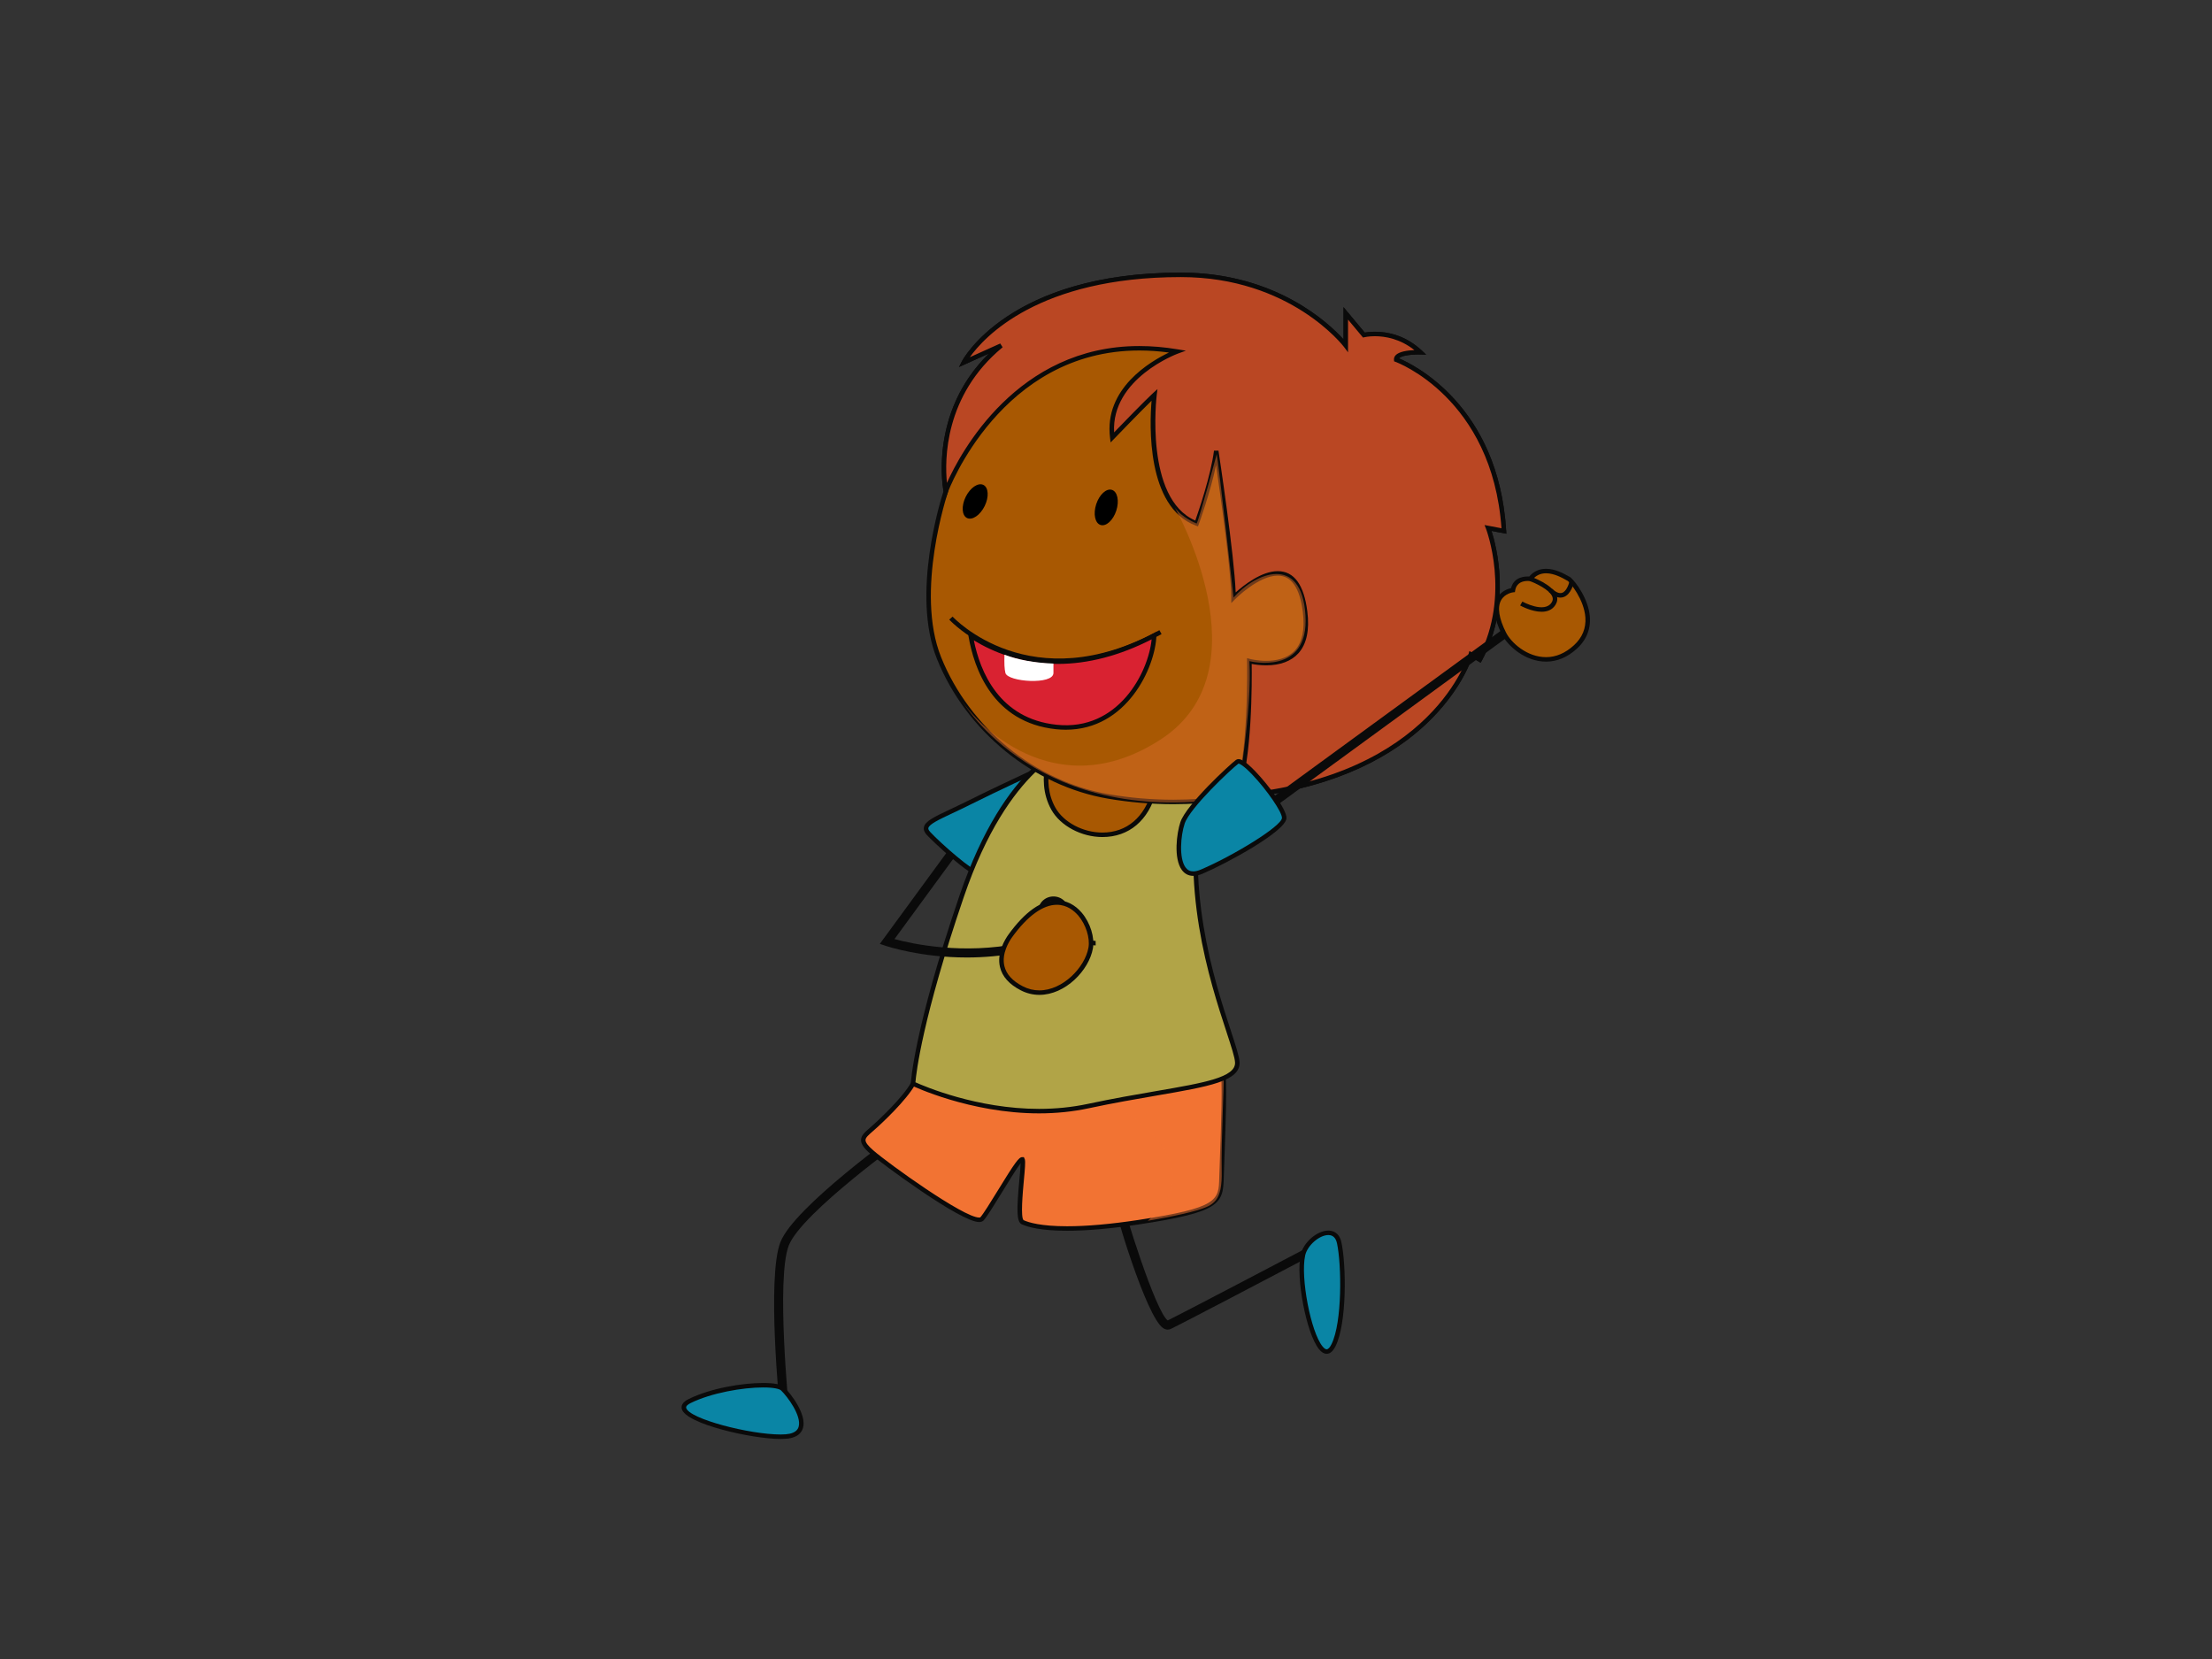 <?xml version="1.0" encoding="utf-8"?>
<!-- Generator: Adobe Illustrator 17.0.0, SVG Export Plug-In . SVG Version: 6.00 Build 0)  -->
<!DOCTYPE svg PUBLIC "-//W3C//DTD SVG 1.1//EN" "http://www.w3.org/Graphics/SVG/1.1/DTD/svg11.dtd">
<svg version="1.1" id="Layer_1" xmlns="http://www.w3.org/2000/svg" xmlns:xlink="http://www.w3.org/1999/xlink" x="0px" y="0px"
	 width="800px" height="600px" viewBox="0 0 800 600" enable-background="new 0 0 800 600" xml:space="preserve">
<rect x="0" y="0" width="800" height="600" fill="#333333" stroke="none"/>
<g>
	<path fill="#0A0A0A" d="M282.155,510.934c-0.205-1.997-4.887-49.063,0.102-61.722c5.014-12.739,42.555-39.617,44.158-40.753
		l1.898,2.633c-0.38,0.278-38.343,27.454-43.019,39.307c-4.7,11.937,0.066,59.731,0.114,60.21L282.155,510.934L282.155,510.934z"/>
</g>
<g>
	<path fill="#0A0A0A" d="M422.322,480.871c-0.458,0-0.994-0.12-1.585-0.491c-6.255-3.926-18.198-44.534-18.198-46.8h3.278h-1.645
		l1.639-0.118c0.476,3.709,12.19,41.138,16.511,44.079c6.207-3.016,49.292-25.691,49.731-25.917l2.404-1.266v18.379h-3.272V455.75
		c-9.503,4.998-43.5,22.865-47.785,24.887C423.16,480.751,422.78,480.871,422.322,480.871L422.322,480.871z"/>
</g>
<g>
	<g>
		<path fill="#0A85A5" d="M283.029,502.269c3.368,3.221,11.744,15.026,2.76,17.05c-8.991,2.028-47.815-6.963-36.372-12.612
			C260.854,501.058,280.251,499.615,283.029,502.269z"/>
	</g>
	<g>
		<path fill="#0A0A0A" d="M282.342,520.422c-10.437,0-34.486-5.471-35.776-10.892c-0.217-0.955,0.024-2.338,2.489-3.546
			c8.081-3.995,19.633-5.812,26.936-5.812c4.001,0,6.562,0.503,7.604,1.506c2.308,2.205,8.214,9.798,6.827,14.73
			c-0.536,1.904-2.036,3.154-4.459,3.7C285.042,520.314,283.83,520.422,282.342,520.422L282.342,520.422z M275.991,501.79
			c-7.351,0-18.711,1.946-26.213,5.646c-0.819,0.404-1.772,1.037-1.615,1.727c0.94,3.962,22.91,9.638,34.179,9.638
			c1.362,0,2.464-0.096,3.26-0.274c1.813-0.41,2.887-1.248,3.242-2.552c1.109-3.944-4.043-10.891-6.381-13.124
			C281.926,502.338,279.95,501.79,275.991,501.79L275.991,501.79z"/>
	</g>
</g>
<g>
	<g>
		<path fill="#0A85A5" d="M471.221,453.894c-2.392,11.063,5.52,43.916,11.094,32.56c4.025-8.21,3.676-29.207,2.049-36.917
			C482.725,441.827,472.565,447.705,471.221,453.894z"/>
	</g>
	<g>
		<path fill="#0A0A0A" d="M479.797,489.627L479.797,489.627c-0.94-0.009-1.862-0.563-2.754-1.657
			c-4.556-5.601-8.454-25.769-6.617-34.248c0.946-4.377,5.893-8.668,9.991-8.668c1.422,0,3.947,0.563,4.736,4.314
			c1.73,8.126,2.025,29.044-2.109,37.441C482.135,488.678,481.044,489.627,479.797,489.627L479.797,489.627z M480.417,446.672
			c-3.302,0-7.617,3.799-8.394,7.39c-1.73,7.985,2.037,27.658,6.285,32.883c0.548,0.681,1.078,1.051,1.488,1.051l0,0
			c0.554,0,1.187-0.674,1.783-1.898c3.905-7.972,3.616-28.659,1.976-36.396C483.129,447.69,482.074,446.672,480.417,446.672
			L480.417,446.672z"/>
	</g>
</g>
<g>
	<g>
		<path fill="#F27333" d="M343.914,388.273c0,0-10.624-1.826-13.685,3.646c-3.067,5.484-11.654,13.595-14.914,16.436
			c-3.272,2.838-4.911,4.058,0,8.316c4.899,4.257,36.764,27.592,39.837,24.143c3.067-3.45,14.094-23.736,14.709-21.302
			c0.602,2.429-2.664,21.302,0,22.515c2.651,1.221,12.461,4.466,41.88,0c29.412-4.459,29.828-7.3,30.033-16.02
			c0.205-8.725,1.844-39.358,0-39.764C439.929,385.841,343.914,388.273,343.914,388.273z"/>
	</g>
	<g>
		<path fill="#0A0A0A" d="M385.95,445.12L385.95,445.12c-9.34,0-14.088-1.274-16.439-2.353c-1.922-0.882-1.826-5.456-0.844-16.052
			c0.217-2.299,0.434-4.664,0.452-6.017c-1.367,1.751-4.519,6.884-6.912,10.795c-2.663,4.33-5.17,8.415-6.448,9.859
			c-0.368,0.41-0.916,0.618-1.627,0.618c-6.791,0-35.546-21.38-39.366-24.688c-2.363-2.055-3.363-3.538-3.363-4.951
			c0-1.663,1.386-2.862,3.146-4.393c3.29-2.853,11.913-10.967,14.956-16.412c2.025-3.6,6.809-4.359,10.467-4.359
			c2.278,0,4.007,0.292,4.074,0.307c0.657-0.033,81.831-2.085,95.714-2.085c1.892,0,2.067,0.033,2.187,0.06
			c1.512,0.331,2.013,3.402,0.904,32.874c-0.121,3.188-0.223,5.908-0.265,7.701c-0.223,9.457-1.585,12.386-30.726,16.809
			C401.846,444.352,393.115,445.12,385.95,445.12L385.95,445.12z M369.65,418.498h0.645l0.355,0.817
			c0.241,0.955,0.036,3.365-0.355,7.55c-0.404,4.402-1.248,13.564-0.085,14.432c1.789,0.823,6.225,2.196,15.74,2.196l0,0
			c7.086,0,15.721-0.759,25.664-2.266c29.081-4.417,29.147-7.144,29.34-15.245c0.042-1.799,0.138-4.522,0.265-7.716
			c0.35-9.367,1.073-28.559,0.133-31.24c-0.307-0.012-0.85-0.018-1.591-0.018c-13.859,0-95.01,2.055-95.823,2.082
			c-0.446-0.042-10.298-1.615-12.998,3.227c-3.163,5.646-11.961,13.935-15.082,16.646c-1.741,1.507-2.832,2.447-2.832,3.368
			c0,0.877,0.904,2.064,2.832,3.73c5.471,4.764,32.582,24.281,38.276,24.281c0.278,0,0.386-0.054,0.404-0.069
			c1.175-1.329,3.772-5.547,6.273-9.62C367.011,420.538,368.493,418.498,369.65,418.498L369.65,418.498z"/>
	</g>
</g>
<g opacity="0.5">
	<path fill="#F27333" d="M400.653,398.583c0,0,41.476,20.196,14.456,42.922c0,0,11.298-1.85,17.614-3.73
		c6.309-1.874,9.376-3.309,9.123-14.357c-0.253-11.057,0.958-32.317,0.663-33.501C442.508,389.918,420.797,396.781,400.653,398.583z
		"/>
</g>
<g>
	<g>
		<path fill="#0A85A5" d="M381.81,275.481c0,0-18.493,8.412-30.75,14.552c-12.256,6.14-18.62,7.767-15.239,11.413
			c3.386,3.655,17.692,16.637,19.331,14.61C356.785,314.025,381.81,275.481,381.81,275.481z"/>
	</g>
	<g>
		<path fill="#0A0A0A" d="M354.61,317.08L354.61,317.08c-3.839,0-17.391-12.935-19.391-15.079c-0.91-0.979-1.253-1.901-1.072-2.835
			c0.434-2.184,3.724-3.739,9.714-6.559c1.994-0.943,4.29-2.021,6.833-3.296c12.136-6.077,30.581-14.483,30.774-14.567l2.549-1.16
			l-1.525,2.341c-1.024,1.576-25.067,38.596-26.706,40.632C355.592,316.8,355.236,317.08,354.61,317.08L354.61,317.08z
			 M379.605,277.385c-5.508,2.531-18.759,8.653-28.177,13.371c-2.561,1.283-4.863,2.371-6.876,3.317
			c-4.947,2.329-8.539,4.025-8.798,5.405c-0.03,0.138-0.114,0.575,0.669,1.416c3.706,3.992,15.637,14.558,18.186,14.558v0.814
			l0.03-0.814C355.712,314.049,370.65,291.154,379.605,277.385L379.605,277.385z"/>
	</g>
</g>
<g>
	<g>
		<path fill="#B1A447" d="M387.83,269.395c0,0-23.278,5.679-40.042,54.769c-16.745,49.098-17.559,67.754-17.559,67.754
			s31.045,15.016,63.326,8.117c32.281-6.897,54.341-7.303,53.937-15.818c-0.416-8.524-22.88-52.748-12.256-101.436
			C445.859,234.099,387.83,269.395,387.83,269.395z"/>
	</g>
	<g>
		<path fill="#0A0A0A" d="M375.784,402.665L375.784,402.665c-24.929,0-45.712-9.912-45.917-10.012l-0.482-0.232l0.018-0.534
			c0.012-0.186,1.024-19.343,17.607-67.98c16.716-48.954,39.662-55.065,40.626-55.302c0.609-0.413,20.458-12.39,34.914-12.39
			c5.164,0,9.045,1.561,11.528,4.622c3.549,4.363,4.2,11.807,1.952,22.114c-8.129,37.252,3.085,71.443,9.117,89.809
			c1.772,5.423,3.061,9.34,3.158,11.416c0.319,6.825-11.057,8.783-29.925,12.031c-7.285,1.254-15.523,2.67-24.657,4.619
			C388.047,402.042,382.009,402.665,375.784,402.665L375.784,402.665z M331.079,391.424c3.278,1.48,22.296,9.615,44.706,9.615
			c6.105,0,12.027-0.606,17.602-1.793c9.153-1.961,17.42-3.377,24.711-4.636c17.367-2.989,28.834-4.965,28.575-10.359
			c-0.09-1.852-1.344-5.685-3.079-10.982c-6.074-18.518-17.385-52.98-9.166-90.653c2.145-9.81,1.603-16.794-1.621-20.759
			c-2.169-2.663-5.616-4.016-10.256-4.016c-13.998,0-34.088,12.121-34.287,12.248c-0.464,0.151-23.32,6.348-39.698,54.338
			C333.58,368.339,331.368,388.038,331.079,391.424L331.079,391.424z"/>
	</g>
</g>
<g>
	<g>
		<path fill="#A85802" d="M381.81,267.771c0,0-7.255,13.389-0.819,24.751c6.435,11.359,30.484,15.824,36.438-6.493
			C423.383,263.716,381.81,267.771,381.81,267.771z"/>
	</g>
	<g>
		<path fill="#0A0A0A" d="M398.701,302.727c-7.574,0-15.155-4.034-18.421-9.801c-6.574-11.621,0.5-24.974,0.808-25.535l0.205-0.383
			l0.44-0.043c0.12-0.018,3.043-0.289,7.255-0.289c9.653,0,22.265,1.41,27.49,8.147c2.356,3.049,2.947,6.896,1.741,11.413
			C415.423,296.722,408.312,302.727,398.701,302.727L398.701,302.727z M382.34,268.539c-1.096,2.239-6.176,13.799-0.632,23.585
			c2.989,5.284,9.979,8.984,16.993,8.984c8.816,0,15.354-5.577,17.933-15.284c1.073-4.019,0.585-7.382-1.452-10.012
			c-5.074-6.538-18.584-7.514-26.194-7.514C385.793,268.298,383.305,268.464,382.34,268.539L382.34,268.539z"/>
	</g>
</g>
<g>
	<g>
		<g>
			<path fill="#A85802" d="M342.076,177.706c0,0-6.538-30.825,20.018-52.738l-13.486,6.074c0,0,15.944-31.641,78.451-31.641
				c40.596,0,59.656,25.567,59.656,25.567v-11.636l6.538,7.84c0,0,10.901-2.706,20.434,6.225c0,0-8.991-0.277-8.726,2.703
				c0,0,35.962,12.711,38.957,61.94l-5.719-1.082c0,0,9.533,24.341-2.995,47.601l-3.272-1.886c0,0-12.256,45.163-85.26,51.385
				c0,0-19.614,4.45-45.76,0c-28.629-4.869-51.479-25.697-61.283-50.042C329.813,213.677,342.076,177.706,342.076,177.706z"/>
		</g>
		<g>
			<path fill="#0A0A0A" d="M424.401,290.844c-7.918,0-15.866-0.663-23.627-1.986c-27.092-4.607-51.4-24.441-61.909-50.539
				c-9.418-23.38,1.392-57.691,2.368-60.665c-0.494-2.703-4.61-29.177,16.426-49.794l-10.816,4.872l1.042-2.049
				c0.157-0.32,16.879-32.091,79.174-32.094c34.293,0,53.593,18.349,58.837,24.155v-11.669l7.677,9.204
				c0.669-0.124,1.965-0.302,3.682-0.302c4.423,0,10.967,1.184,16.993,6.828l1.554,1.461l-2.7-0.069
				c-3.573,0-6.381,0.545-7.147,1.377c-0.006,0.012-0.018,0.018-0.024,0.027c5.026,2.112,36.053,16.969,38.8,62.391l0.072,1.034
				l-5.381-1.015c1.765,5.489,7.381,26.733-3.501,46.932l-0.41,0.744l-3.122-1.81c-2.386,6.728-18.963,45.308-85.645,50.993
				C446.769,288.873,437.899,290.844,424.401,290.844L424.401,290.844z M361.75,124.226l0.868,1.365
				c-25.857,21.331-19.813,51.641-19.752,51.946l0.048,0.217l-0.067,0.211c-0.12,0.359-12.045,35.974-2.464,59.755
				c10.304,25.58,34.124,45.022,60.674,49.538c7.659,1.301,15.517,1.97,23.344,1.97c13.293,0,22.001-1.94,22.097-1.961
				c71.707-6.119,84.53-50.367,84.651-50.813l0.278-1.018l3.452,1.994c11.6-22.428,2.651-45.944,2.561-46.179l-0.536-1.368
				l6.128,1.163c-3.362-47.227-37.993-60.06-38.342-60.186l-0.488-0.178l-0.049-0.509c-0.06-0.624,0.151-1.214,0.591-1.693
				c1.241-1.347,4.345-1.757,6.791-1.868c-5.17-4.097-10.545-5.017-14.281-5.017c-2.296,0-3.778,0.359-3.797,0.368l-0.5,0.118
				l-5.423-6.499v11.838l-1.477-1.97c-0.193-0.254-19.318-25.24-58.986-25.24c-51.563,0.006-71.262,21.844-76.317,28.978
				L361.75,124.226L361.75,124.226z"/>
		</g>
	</g>
	<g>
		<g>
			<path fill="#BA4723" d="M543.917,192.039c-2.995-49.229-38.957-61.94-38.957-61.94c-0.265-2.98,8.726-2.703,8.726-2.703
				c-9.533-8.93-20.434-6.225-20.434-6.225l-6.538-7.84v11.636c0,0-19.06-25.567-59.656-25.567
				c-62.506,0-78.451,31.641-78.451,31.641l13.486-6.074c-26.556,21.913-20.018,52.738-20.018,52.738s22.055-60.858,83.627-50.581
				c0,0-26.146,9.464-23.429,31.103c0,0,11.714-12.169,15.258-15.418c0,0-4.911,38.945,15.251,46.523c0,0,5.73-15.688,7.087-26.237
				c0,0,6.261,41.111,6.261,53.015c0,0,22.411-22.735,25.875,5.143c3.001,24.067-20.156,17.852-20.156,17.852
				s0.813,36.511-5.176,48.951c73.003-6.222,85.26-51.385,85.26-51.385l3.272,1.886c12.527-23.26,2.995-47.601,2.995-47.601
				L543.917,192.039z"/>
		</g>
		<g>
			<path fill="#0A0A0A" d="M445.323,288.985l0.62-1.272c5.834-12.13,5.092-48.228,5.086-48.592l-0.024-1.082l1.06,0.28
				c0.024,0.009,2.633,0.69,5.893,0.69c3.194,0,7.599-0.666,10.443-3.863c2.621-2.959,3.567-7.599,2.79-13.799
				c-1.079-8.738-4.145-13.167-9.08-13.167c-6.942,0-15.318,8.415-15.397,8.496l-1.404,1.422v-1.989
				c0-9.232-3.839-36.54-5.502-47.875c-2.073,9.868-6.207,21.244-6.261,21.368l-0.278,0.774l-0.777-0.289
				c-17.939-6.734-16.728-36.661-16.005-45.167c-4.537,4.426-13.516,13.763-13.618,13.866l-1.199,1.235l-0.205-1.696
				c-2.241-17.807,14.637-27.656,21.313-30.822c-3.646-0.497-7.255-0.739-10.744-0.739c-50.044,0-69.013,50.701-69.194,51.214
				l-0.976,2.691l-0.59-2.799c-0.067-0.299-5.695-28.382,16.384-50.012l-10.816,4.872l1.042-2.049
				c0.157-0.32,16.879-32.091,79.174-32.094c34.293,0,53.593,18.349,58.837,24.155v-11.669l7.677,9.204
				c0.669-0.124,1.965-0.302,3.682-0.302c4.423,0,10.967,1.184,16.993,6.828l1.554,1.461l-2.7-0.069
				c-3.573,0-6.381,0.545-7.147,1.377c-0.006,0.012-0.018,0.018-0.024,0.027c5.026,2.112,36.053,16.969,38.8,62.391l0.072,1.034
				l-5.381-1.015c1.765,5.489,7.381,26.733-3.501,46.932l-0.41,0.744l-3.122-1.81c-2.386,6.728-18.963,45.308-85.645,50.993
				L445.323,288.985L445.323,288.985z M452.686,240.121c0.091,5.936,0.229,34.712-4.706,47.005
				c70.394-6.547,83.048-50.228,83.168-50.671l0.278-1.018l3.452,1.994c11.6-22.428,2.651-45.944,2.561-46.179l-0.536-1.368
				l6.128,1.163c-3.362-47.276-37.993-60.06-38.342-60.186l-0.488-0.178l-0.049-0.509c-0.06-0.624,0.151-1.214,0.591-1.693
				c1.241-1.347,4.345-1.757,6.791-1.868c-5.17-4.097-10.545-5.017-14.281-5.017c-2.296,0-3.778,0.359-3.797,0.368l-0.5,0.118
				l-5.423-6.499v11.838l-1.477-1.97c-0.187-0.254-19.331-25.24-58.986-25.24c-51.563,0.006-71.262,21.844-76.317,28.978
				l10.997-4.962l0.868,1.365c-21.192,17.475-20.957,40.951-20.144,49.056c4.863-10.832,25.32-49.499,69.562-49.499
				c4.459,0,9.105,0.392,13.8,1.175l3.055,0.506l-2.911,1.061c-0.247,0.09-24.073,8.963-23.049,28.484
				c3.122-3.23,11.166-11.528,14.04-14.164l1.651-1.498l-0.277,2.199c-0.048,0.38-4.471,37.379,13.956,45.35
				c1.163-3.317,5.61-16.273,6.755-25.272l1.621-0.015c0.247,1.6,5.713,37.65,6.225,51.28c2.784-2.489,9.286-7.695,15.21-7.695
				c5.899,0,9.503,4.908,10.701,14.591c0.838,6.68-0.234,11.747-3.188,15.074c-2.579,2.883-6.604,4.408-11.666,4.408
				C455.723,240.633,453.801,240.341,452.686,240.121L452.686,240.121z"/>
		</g>
	</g>
	<g>
		<path d="M396.459,182.352c-1.139,3.504-0.44,6.866,1.567,7.508c2,0.648,4.543-1.672,5.695-5.173
			c1.133-3.504,0.44-6.87-1.567-7.514C400.147,176.528,397.604,178.848,396.459,182.352z"/>
	</g>
	<g>
		<path d="M349.259,179.695c-1.621,3.311-1.404,6.734,0.488,7.656c1.88,0.913,4.742-1.021,6.369-4.33
			c1.627-3.308,1.41-6.737-0.482-7.656C353.754,174.446,350.891,176.386,349.259,179.695z"/>
	</g>
	<g>
		<path fill="#0A0A0A" d="M383.015,239.802c-25.128,0-39.511-15.487-39.71-15.716l1.211-1.082
			c0.289,0.313,28.346,30.439,74.793,4.905l0.79,1.419C406.016,237.069,393.572,239.802,383.015,239.802L383.015,239.802z"/>
	</g>
	<g>
		<g>
			<path fill="#D92231" d="M351.06,229.911c1.784,10.512,8.159,30.626,30.979,33.013c23.41,2.443,34.95-20.437,35.372-33.076
				C385.371,246.756,362.347,237.28,351.06,229.911z"/>
		</g>
		<g>
			<path fill="#0A0A0A" d="M385.462,263.918c-1.139,0-2.308-0.067-3.513-0.184c-23.019-2.407-29.732-22.139-31.684-33.688
				l-0.32-1.829l1.561,1.019c6.459,4.224,17.101,9.256,31.063,9.256c11.094,0,22.694-3.146,34.462-9.364l1.253-0.66l-0.054,1.404
				C417.851,241.366,407.553,263.918,385.462,263.918L385.462,263.918z M352.205,231.592c2.266,11.235,9.129,28.349,29.919,30.524
				c22.368,2.374,33.221-18.972,34.377-30.883c-11.57,5.9-22.977,8.882-33.932,8.882C369.3,240.116,358.948,235.696,352.205,231.592
				L352.205,231.592z"/>
		</g>
	</g>
	<g>
		<path fill="#FFFFFF" d="M363.624,243.393c0.826,3.248,17.367,4.411,17.367,0c0-1.283,0-1.829,0-3.402
			c-6.797-0.265-12.726-1.325-17.716-3.196C363.197,239.94,363.245,241.893,363.624,243.393z"/>
	</g>
</g>
<g opacity="0.5">
	<path fill="#D76B2A" d="M424.877,183.518c0,0,33.534,58.927-5.176,83.967c-38.71,25.037-67.357-7.026-71.533-13.697
		c0,0,27.43,46.896,99.324,34.269c0,0,5.453-32.003,4.357-48.951c0,0,21.723,5.519,20.289-16.604
		c-1.429-22.13-17.994-15.466-26.008-6.391c0,0-5.291-47.577-6.08-51.846c0,0-6.159,22.949-7.267,25.067
		C432.783,189.333,427.329,187.2,424.877,183.518z"/>
</g>
<g>
	<path fill="#0A0A0A" d="M349.686,346.288c-16.686,0-28.707-3.992-29.388-4.218l-2.091-0.717l24.38-33.307l2.646,1.907
		l-21.735,29.681c6.153,1.669,24.694,5.772,45.483,1.477l0.663,3.175C362.582,345.739,355.821,346.288,349.686,346.288
		L349.686,346.288z"/>
</g>
<g>
	<polygon fill="#0A0A0A" points="450.908,299.223 448.968,296.602 552.456,221.056 554.396,223.671 450.908,299.223 	"/>
</g>
<g>
	<g>
		<path fill="#717529" d="M385.637,329.436c0,2.444-2.085,4.417-4.646,4.417c-2.567,0-4.652-1.974-4.652-4.417
			c0-2.434,2.085-4.414,4.652-4.414C383.552,325.022,385.637,327.002,385.637,329.436z"/>
	</g>
	<g>
		<path fill="#0A0A0A" d="M380.991,334.67c-3.013,0-5.46-2.347-5.46-5.234c0-2.88,2.447-5.224,5.46-5.224s5.465,2.344,5.465,5.224
			C386.456,332.323,384.004,334.67,380.991,334.67L380.991,334.67z M380.991,325.833c-2.109,0-3.826,1.621-3.826,3.603
			c0,1.992,1.717,3.61,3.826,3.61c2.109,0,3.832-1.618,3.832-3.61C384.823,327.454,383.1,325.833,380.991,325.833L380.991,325.833z"
			/>
	</g>
</g>
<g>
	<g>
		<path fill="#A85802" d="M543.917,229.097c3.007,5.972,14.98,14.869,25.881,4.863c10.889-10.009-1.633-24.341-2.458-24.61
			c-0.808-0.274-9.033-6.219-13.914,0c0,0-5.423-0.807-6.243,4.053C547.183,213.403,536.572,214.5,543.917,229.097z"/>
	</g>
	<g>
		<path fill="#0A0A0A" d="M559.144,239.29L559.144,239.29c-7.598,0-13.901-5.746-15.956-9.825c-2.85-5.668-3.423-10.087-1.73-13.16
			c1.392-2.522,3.887-3.351,5.038-3.6c1.073-4.263,5.279-4.269,6.575-4.203c1.591-1.85,3.633-2.79,6.086-2.79
			c3.356,0,6.569,1.813,7.942,2.588c0.241,0.139,0.422,0.247,0.518,0.283c0.904,0.296,5.64,5.797,7.038,12.193
			c1.163,5.363-0.319,10.126-4.302,13.781C566.936,237.699,563.164,239.29,559.144,239.29L559.144,239.29z M552.564,210.11
			c-1.82,0-4.097,0.599-4.579,3.431l-0.097,0.609l-0.608,0.063c-0.036,0.003-3.013,0.359-4.399,2.883
			c-1.398,2.546-0.777,6.574,1.772,11.639c1.868,3.709,7.593,8.93,14.492,8.934l0,0c3.586,0,6.99-1.453,10.1-4.306
			c3.012-2.769,4.399-6.149,4.127-10.039c-0.464-6.61-5.592-12.696-6.412-13.266c0,0.036-0.283-0.124-0.668-0.35
			c-1.266-0.708-4.213-2.371-7.135-2.371c-2.097,0-3.754,0.819-5.092,2.506l-0.283,0.373l-0.476-0.066
			C553.282,210.149,552.992,210.11,552.564,210.11L552.564,210.11z"/>
	</g>
</g>
<g>
	<path fill="#0A0A0A" d="M557.548,221.254c-3.628,0-7.514-2.136-7.767-2.274l0.807-1.413c0.078,0.042,8.057,4.429,10.606,0.286
		c0.416-0.66,0.494-1.305,0.253-1.989c-0.952-2.645-6.309-5.05-8.292-5.751l0.549-1.531c0.32,0.115,7.888,2.829,9.274,6.743
		c0.416,1.154,0.278,2.284-0.386,3.375C561.41,220.625,559.512,221.254,557.548,221.254L557.548,221.254z"/>
</g>
<g>
	<path fill="#0A0A0A" d="M564.333,216.127c-1.296,0-2.688-0.681-4.176-2.037l1.109-1.196c1.446,1.323,2.687,1.835,3.67,1.51
		c1.603-0.507,2.483-3.176,2.682-4.158l1.609,0.32c-0.036,0.184-0.94,4.468-3.79,5.39
		C565.074,216.066,564.719,216.127,564.333,216.127L564.333,216.127z"/>
</g>
<g>
	<path fill="#0A0A0A" d="M396.194,341.913c-7.393,0-14.353-13.89-14.642-14.483l1.458-0.718c1.886,3.803,7.954,13.558,13.239,13.579
		l0.024,1.621C396.242,341.913,396.218,341.913,396.194,341.913L396.194,341.913z"/>
</g>
<g>
	<g>
		<path fill="#A85802" d="M365.456,338.363c-3.109,4.296-6.948,13.395,4.092,19.075c11.021,5.679,23.29-5.278,24.922-14.607
			C396.104,333.498,383.438,313.619,365.456,338.363z"/>
	</g>
	<g>
		<path fill="#0A0A0A" d="M375.905,359.81L375.905,359.81c-2.338,0-4.61-0.557-6.731-1.654c-4.164-2.139-6.688-4.956-7.508-8.379
			c-1.229-5.134,1.778-10.021,3.134-11.882c5.923-8.156,11.774-12.293,17.408-12.293c3.405,0,6.544,1.564,9.045,4.516
			c3.061,3.618,4.706,8.906,4.019,12.85C393.874,350.915,385.299,359.81,375.905,359.81L375.905,359.81z M382.208,327.228
			c-5.007,0-10.563,4.01-16.089,11.615c-1.217,1.678-3.935,6.07-2.862,10.563c0.698,2.935,2.94,5.396,6.664,7.306
			c1.892,0.985,3.911,1.473,5.984,1.473c8.472,0,16.505-8.328,17.758-15.492c0.602-3.459-0.934-8.31-3.664-11.534
			C388.475,329.373,385.89,327.228,382.208,327.228L382.208,327.228z"/>
	</g>
</g>
<g>
	<g>
		<path fill="#0A85A5" d="M447.492,275.481c-2.344,1.736-17.776,16.029-19.813,22.109c-2.049,6.089-3.067,21.913,6.936,17.65
			c10.009-4.261,29.623-15.405,29.834-19.364C464.654,291.914,449.92,273.695,447.492,275.481z"/>
	</g>
	<g>
		<path fill="#0A0A0A" d="M431.566,316.77L431.566,316.77c-1.699,0-3.128-0.738-4.14-2.133c-3.061-4.218-1.856-13.35-0.524-17.303
			c2.127-6.336,17.867-20.855,20.108-22.506c0.253-0.181,0.56-0.281,0.904-0.281c0.464,0,1.88,0,6.134,4.453
			c4.797,4.996,11.371,13.853,11.22,16.914c-0.253,4.764-21.639,16.378-30.328,20.072
			C433.717,316.508,432.584,316.77,431.566,316.77L431.566,316.77z M447.914,276.168c-2.64,1.955-17.553,15.981-19.463,21.681
			c-1.47,4.402-2.079,12.561,0.301,15.842c0.717,0.982,1.627,1.455,2.814,1.455l0,0c0.795,0,1.717-0.22,2.729-0.65
			c11.726-4.984,29.183-15.67,29.34-18.663c0.102-2.063-5.43-10.138-10.762-15.715C449.896,277,448.354,276.168,447.914,276.168
			L447.914,276.168z"/>
	</g>
</g>
</svg>
